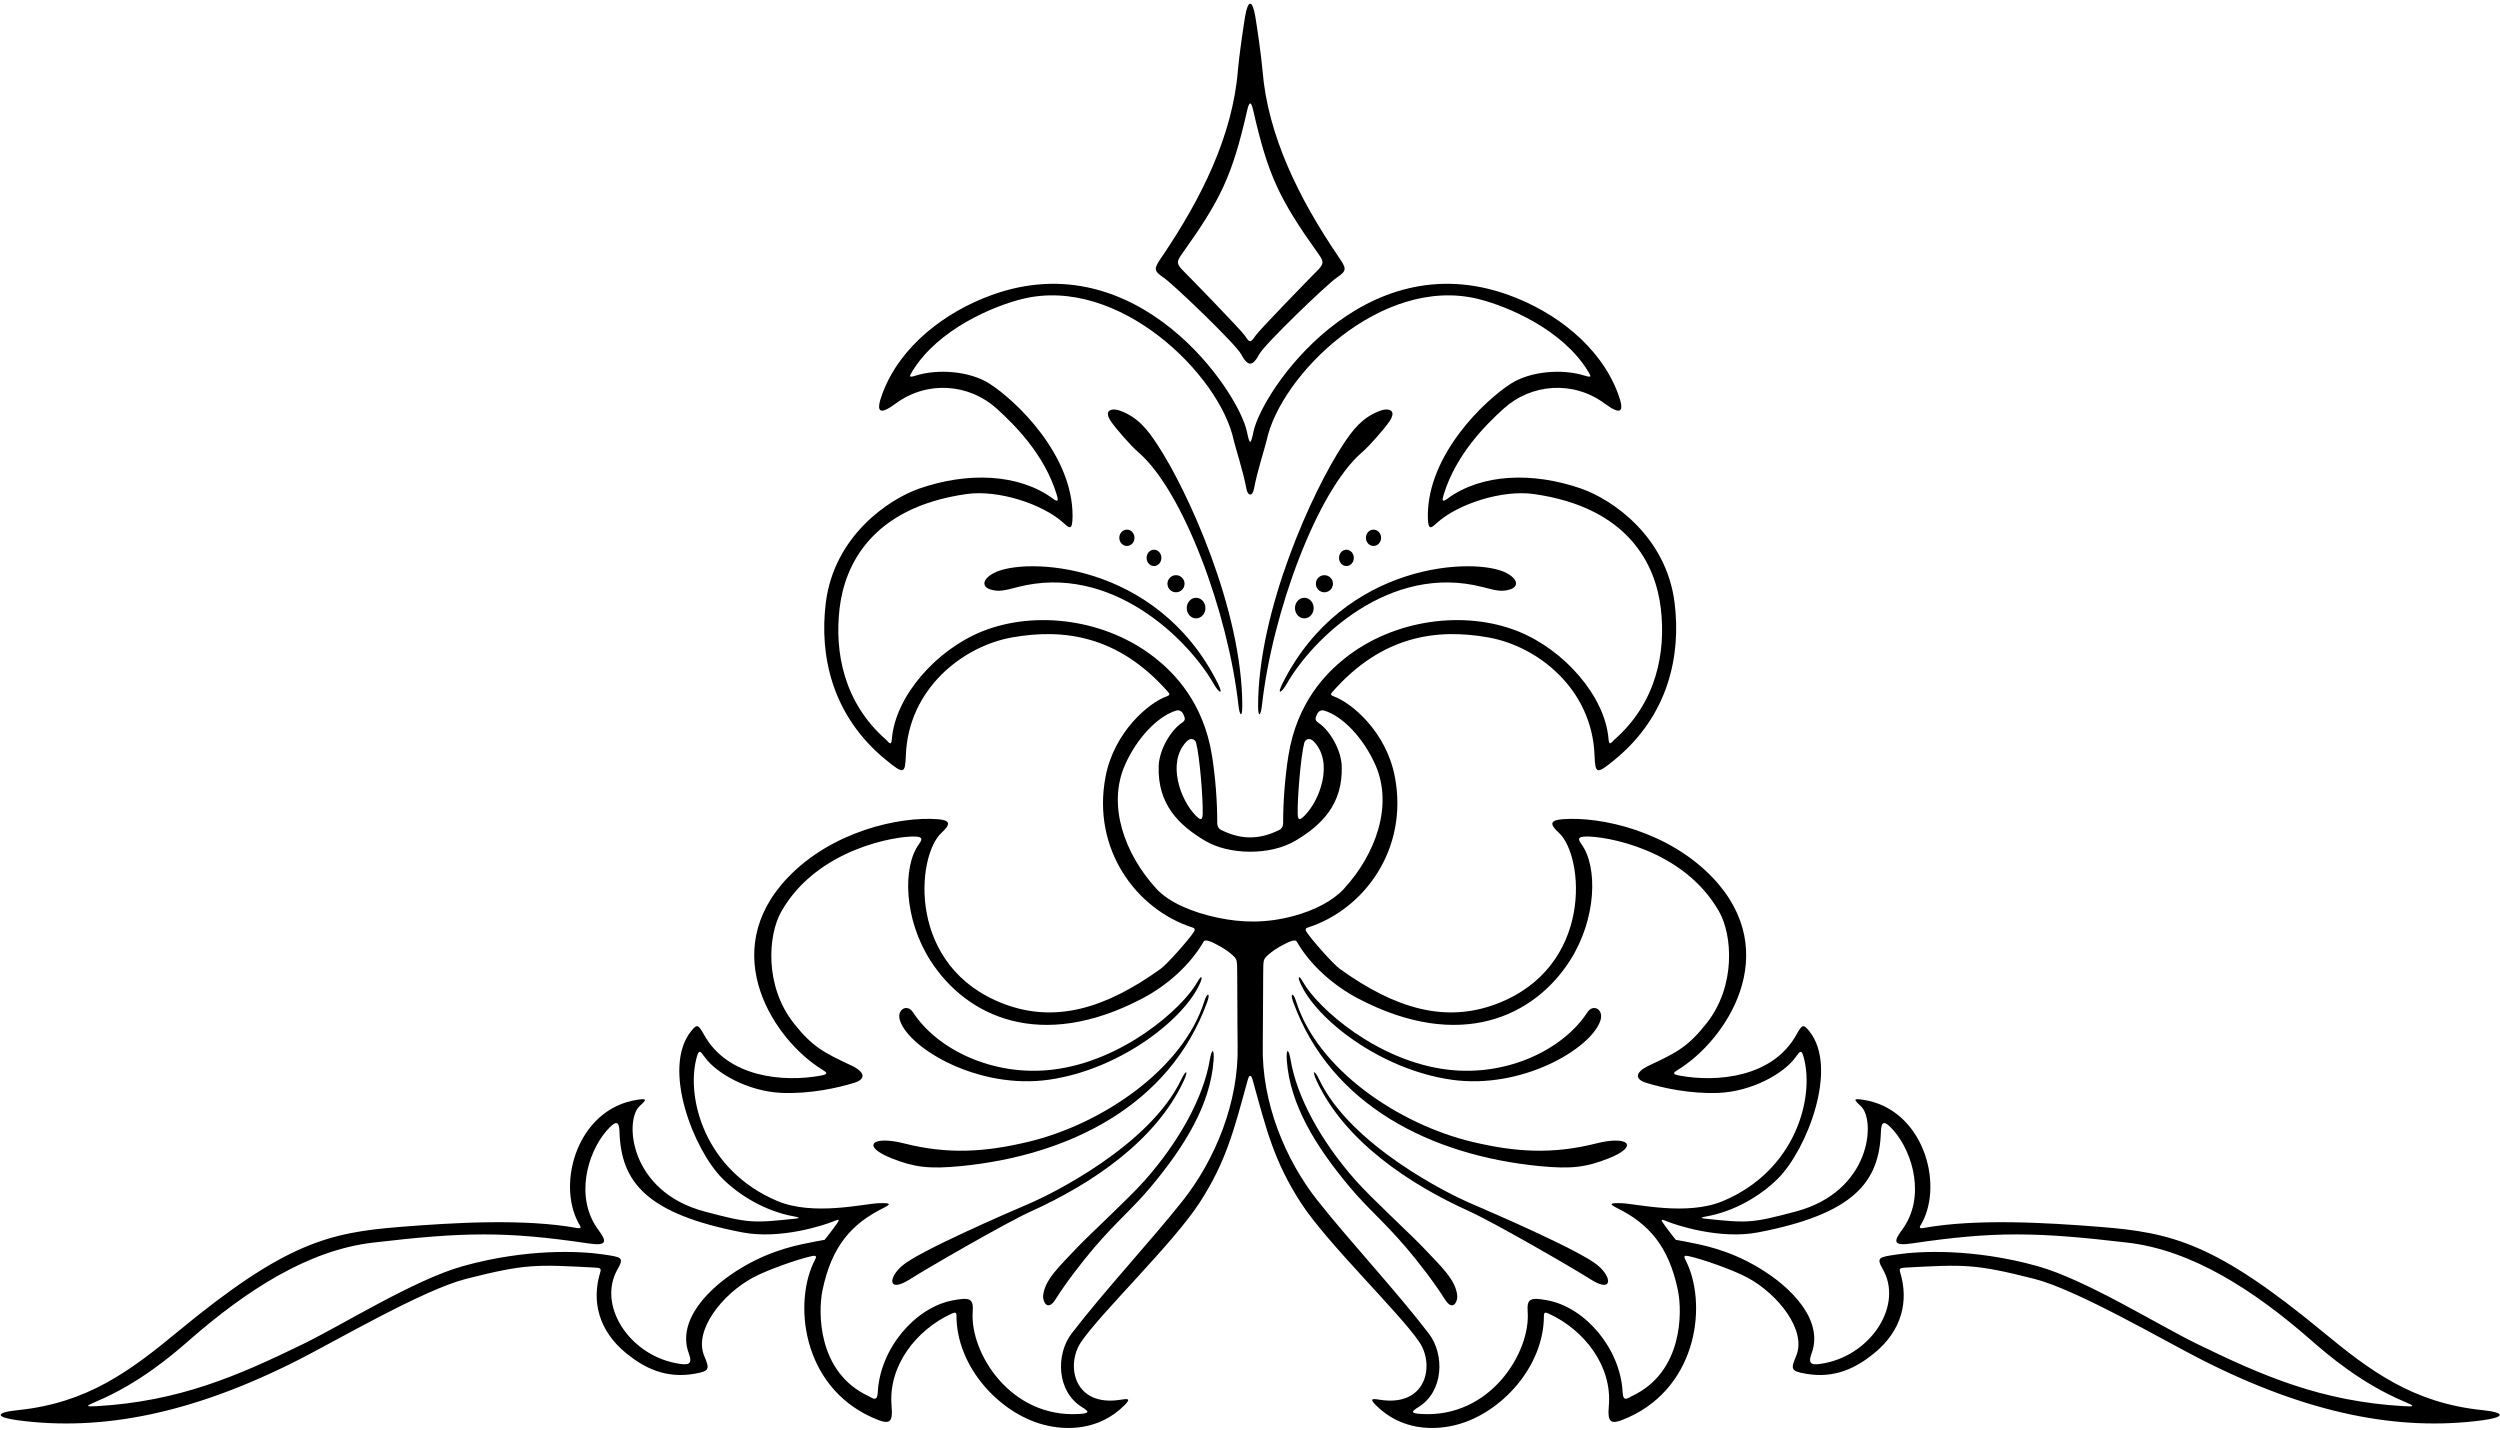 <?xml version="1.0" encoding="UTF-8"?>
<svg xmlns="http://www.w3.org/2000/svg" xmlns:xlink="http://www.w3.org/1999/xlink" width="568pt" height="325pt" viewBox="0 0 568 325" version="1.1">
<g id="surface1">
<path style=" stroke:none;fill-rule:nonzero;fill:rgb(0%,0%,0%);fill-opacity:1;" d="M 264.438 63.125 C 266.562 64.562 280.789 78.199 282 80.5 C 283.566 83.469 284.691 83.152 286.09 80.5 C 287.305 78.199 301.527 64.562 303.652 63.125 C 306.133 61.449 305.934 61.023 304.09 58.312 C 295.129 45.117 288.047 30.836 286.84 16 C 286.574 12.73 285.566 5.906 285.215 3.812 C 284.555 -0.156 283.539 -0.164 282.875 3.812 C 282.527 5.906 281.516 12.73 281.25 16 C 280.043 30.836 272.961 45.117 264 58.312 C 262.16 61.023 261.961 61.449 264.438 63.125 Z M 268.5 57.75 C 277.391 45.301 279.98 39.934 283.375 25 C 283.828 23.008 284.266 23.008 284.715 25 C 288.109 39.934 290.699 45.301 299.59 57.75 C 300.773 59.402 300.828 59.949 299.34 61.438 C 297.965 62.812 286.027 75.062 285.215 76.312 C 284.098 78.035 283.828 77.781 282.875 76.312 C 282.062 75.062 270.125 62.812 268.75 61.438 C 267.266 59.949 267.32 59.402 268.5 57.75 "/>
<path style=" stroke:none;fill-rule:nonzero;fill:rgb(0%,0%,0%);fill-opacity:1;" d="M 563.965 320.375 C 548.211 318.758 538.477 311.449 527.715 302.562 C 503.27 282.367 493.391 280.047 477.152 278.75 C 464.84 277.766 448.898 276.844 437.027 279 C 435.652 279.25 436.277 278.562 436.652 277.875 C 441.66 268.695 436.836 251.949 423.34 249.875 C 421.035 249.52 421.105 249.793 422.777 251.312 C 426.215 254.438 425.215 270.668 408.027 275.25 C 397.988 277.926 397.133 277.906 387.34 276.875 C 386.152 276.75 386.59 276.562 387.652 276.375 C 393.98 275.258 399.977 271.742 403.965 267.75 C 410.492 261.223 417.793 242.672 411.09 234.312 C 409.754 232.641 409.477 232.676 408.152 235.062 C 402.73 244.859 389.996 245.93 381.59 244.375 C 379.902 244.062 380.09 243.75 381.215 243.062 C 392.145 236.387 405.371 216.512 389.152 199.438 C 379.148 188.902 363.805 185.449 355.027 186.125 C 352.297 186.336 351.906 187.145 354.152 189.188 C 359.953 194.461 362.129 219.789 339.902 228.125 C 328.512 232.398 317.191 229.332 304.402 220.125 C 302.84 219 297.777 213.25 296.777 211.625 C 296.547 211.246 296.609 210.902 297.09 210.75 C 309.945 206.656 320.07 192.906 316.902 176.438 C 314.953 166.301 307.145 159.68 302.965 158.188 C 302.09 157.875 302.402 157.562 302.902 157 C 314.012 144.504 326.258 142.723 338.09 144.812 C 349.5 146.824 361.703 156.613 362.277 171.562 C 362.445 175.875 362.719 176 366.84 172.625 C 379.172 162.535 381.949 148.797 380.465 136.938 C 378.578 121.824 366.254 113.445 359.215 111 C 348.324 107.211 336.648 107.559 328.84 113.312 C 327.703 114.152 327.562 113.828 328.027 112.312 C 330.805 103.297 337.379 96.703 341.59 92.875 C 347.867 87.172 357.398 86.371 364.59 91.688 C 368.305 94.434 369.211 93.691 367.59 89.375 C 363.539 78.566 353.312 70.859 342.824 67.047 C 309.609 54.98 286.691 88.887 284.777 98.125 C 284.156 101.129 283.934 101.129 283.312 98.125 C 281.398 88.887 258.484 54.98 225.27 67.047 C 214.777 70.859 204.555 78.566 200.5 89.375 C 198.883 93.691 199.785 94.434 203.5 91.688 C 210.691 86.371 220.227 87.172 226.5 92.875 C 230.711 96.703 237.289 103.297 240.062 112.312 C 240.527 113.828 240.387 114.152 239.25 113.312 C 231.441 107.559 219.766 107.211 208.875 111 C 201.84 113.445 189.516 121.824 187.625 136.938 C 186.145 148.797 188.922 162.535 201.25 172.625 C 205.375 176 205.645 175.875 205.812 171.562 C 206.387 156.613 218.594 146.824 230 144.812 C 241.836 142.723 254.082 144.504 265.188 157 C 265.688 157.562 266 157.875 265.125 158.188 C 260.945 159.68 253.137 166.301 251.188 176.438 C 248.02 192.906 258.145 206.656 271 210.75 C 271.48 210.902 271.543 211.246 271.312 211.625 C 270.312 213.25 265.25 219 263.688 220.125 C 250.898 229.332 239.578 232.398 228.188 228.125 C 205.965 219.789 208.141 194.461 213.938 189.188 C 216.184 187.145 215.793 186.336 213.062 186.125 C 204.285 185.449 188.945 188.902 178.938 199.438 C 162.719 216.512 175.949 236.387 186.875 243.062 C 188 243.75 188.188 244.062 186.5 244.375 C 178.098 245.93 165.363 244.859 159.938 235.062 C 158.617 232.676 158.34 232.641 157 234.312 C 150.297 242.672 157.598 261.223 164.125 267.75 C 168.117 271.742 174.113 275.258 180.438 276.375 C 181.5 276.562 181.938 276.75 180.75 276.875 C 170.961 277.906 170.105 277.926 160.062 275.25 C 142.875 270.668 141.875 254.438 145.312 251.312 C 146.984 249.793 147.059 249.52 144.75 249.875 C 131.258 251.949 126.43 268.695 131.438 277.875 C 131.812 278.562 132.438 279.25 131.062 279 C 119.191 276.844 103.254 277.766 90.938 278.75 C 74.699 280.047 64.82 282.367 40.375 302.562 C 29.617 311.449 19.883 318.758 4.125 320.375 C -1.375 320.938 -0.945 322.02 4.062 322.688 C 23.074 325.223 43.68 321.234 67.945 308.891 C 76.48 304.547 96.23 293.012 105.875 290.562 C 119.566 287.086 121.859 287.297 135.25 288 C 136.438 288.062 136.625 288.25 136.375 289.062 C 134.363 295.602 135.992 302.316 142.25 307.438 C 146.34 310.785 151.242 313.258 157.75 312.125 C 161.238 311.52 161.281 311.105 160 308.062 C 157.566 302.281 164.102 294.051 171 290.312 C 174.391 288.477 181.418 286.035 184.5 285.375 C 185.375 285.188 185.609 285.391 185.188 286.188 C 180.195 295.641 182.055 314.746 198.062 322 C 202.133 323.844 202.914 323.461 202.562 319.375 C 201.781 310.258 208.238 302.141 216.125 298.5 C 216.938 298.125 217.312 298.062 217.312 298.938 C 217.312 310.469 226.949 320.977 237.02 323.672 C 242.309 325.09 249.711 325.012 255.438 319.312 C 256.867 317.887 256.523 317.703 254.75 318 C 243.938 319.801 242.125 310.156 245.562 305 C 249.965 298.398 266.598 282.477 272.57 273.215 C 278.621 263.836 280.348 256.773 283.5 245.312 C 283.824 244.129 284.266 244.129 284.59 245.312 C 287.746 256.773 289.473 263.836 295.52 273.215 C 301.496 282.477 318.129 298.398 322.527 305 C 325.965 310.156 324.152 319.801 313.34 318 C 311.57 317.703 311.223 317.887 312.652 319.312 C 318.383 325.012 325.785 325.09 331.07 323.672 C 341.145 320.977 350.777 310.469 350.777 298.938 C 350.777 298.062 351.152 298.125 351.965 298.5 C 359.852 302.141 366.312 310.258 365.527 319.375 C 365.18 323.461 365.961 323.844 370.027 322 C 386.039 314.746 387.895 295.641 382.902 286.188 C 382.484 285.391 382.715 285.188 383.59 285.375 C 386.676 286.035 393.699 288.477 397.09 290.312 C 403.992 294.051 410.523 302.281 408.09 308.062 C 406.809 311.105 406.852 311.52 410.34 312.125 C 416.852 313.258 421.75 310.785 425.84 307.438 C 432.102 302.316 433.727 295.602 431.715 289.062 C 431.465 288.25 431.652 288.062 432.84 288 C 446.23 287.297 448.523 287.086 462.215 290.562 C 471.859 293.012 491.609 304.547 500.145 308.891 C 524.41 321.234 545.02 325.223 564.027 322.688 C 569.035 322.02 569.465 320.938 563.965 320.375 Z M 262.625 149.625 C 251.359 140.613 235.242 138.613 223.188 143.438 C 212.676 147.641 203.344 158.273 202.625 168 C 202.5 169.688 201.812 168.5 201.312 168.062 C 191.684 159.637 189.59 148.133 190.75 138.25 C 191.91 128.398 197.988 115.332 219.562 112.25 C 226.863 111.207 236.887 114.543 241.562 118.75 C 242.812 119.875 243.688 120.914 243.688 117.188 C 243.688 103.23 230.77 90.957 224.75 87.125 C 220.402 84.359 213.16 83.703 207.938 85.375 C 206.375 85.875 206.625 85.438 207.312 84.312 C 213.141 74.773 225.699 69.547 232.23 67.93 C 254.238 62.484 277.195 85.254 280.312 100.062 C 280.562 101.25 282.453 107.07 283.188 111.062 C 283.508 112.793 284.586 112.793 284.902 111.062 C 285.641 107.07 287.527 101.25 287.777 100.062 C 290.895 85.254 313.855 62.484 335.859 67.93 C 342.395 69.547 354.949 74.773 360.777 84.312 C 361.465 85.438 361.715 85.875 360.152 85.375 C 354.934 83.703 347.688 84.359 343.34 87.125 C 337.32 90.957 324.402 103.23 324.402 117.188 C 324.402 120.914 325.277 119.875 326.527 118.75 C 331.203 114.543 341.23 111.207 348.527 112.25 C 370.105 115.332 376.184 128.398 377.34 138.25 C 378.504 148.133 376.406 159.637 366.777 168.062 C 366.277 168.5 365.59 169.688 365.465 168 C 364.746 158.273 355.414 147.641 344.902 143.438 C 332.848 138.613 316.73 140.613 305.465 149.625 C 301.43 152.855 294.652 159.496 292.715 171.75 C 291.934 176.719 291.527 182.148 291.527 187.062 C 291.527 187.438 291.402 188.188 290.652 188.562 C 286.055 190.863 281.867 190.777 277.438 188.562 C 276.688 188.188 276.562 187.438 276.562 187.062 C 276.562 182.148 276.16 176.719 275.375 171.75 C 273.441 159.496 266.664 152.855 262.625 149.625 Z M 298.527 168.5 C 303.055 173.262 299.867 181.848 296.402 185.312 C 295.59 186.125 294.902 186.688 294.84 185 C 294.723 181.758 295.52 171.766 296.34 168.75 C 296.527 168.062 297.461 167.375 298.527 168.5 Z M 273.25 185 C 273.188 186.688 272.5 186.125 271.688 185.312 C 268.223 181.848 265.035 173.262 269.562 168.5 C 270.633 167.375 271.562 168.062 271.75 168.75 C 272.57 171.766 273.371 181.758 273.25 185 Z M 185.18 282.082 C 181.461 282.824 175.699 283.816 168.859 287.816 C 160.742 292.562 153.746 300.16 156.5 307.5 C 157.5 310.168 156.289 310.27 153.336 309.668 C 142.746 307.504 135.684 296.398 140.336 288.332 C 141.902 285.609 141.09 285.613 137 285 C 132.133 284.27 119.867 283.562 105.164 287.668 C 94.238 290.715 77.863 300.969 69.02 305.289 C 53.969 312.633 40.707 318.391 22 319.48 C 19.293 319.637 19.453 319.449 21.945 318.395 C 31.598 314.309 39.09 307.922 43 304.5 C 56.07 293.062 70.098 284.047 84.668 282.332 C 105.398 279.895 114.895 279.719 133.664 282.5 C 137.789 283.109 138.039 282.223 136 279.5 C 130.477 272.137 133.48 261.91 137.789 256.938 C 139.961 254.438 140.672 254.633 140.75 257.168 C 141.109 268.508 146.766 275.789 168.664 280 C 177.336 281.668 187.336 278.332 189.336 277.5 C 191.078 276.773 190.859 277.066 189.23 279.27 C 188.395 280.395 187.355 281.688 187.355 281.688 C 187.355 281.688 186.523 281.816 185.18 282.082 Z M 268.66 272.875 C 261.289 282.16 251.152 292.988 243.5 302.938 C 239.789 307.762 240.105 316.176 245.812 319.688 C 247.484 320.719 247.641 321.094 245.25 321.25 C 229.512 322.266 220.344 307.254 221 298.062 C 221.219 295.023 220.406 294.703 216.5 295.438 C 207.793 297.07 199.938 306.535 199.438 316.25 C 199.312 318.688 198.25 317.625 197.312 317.188 C 185.68 311.762 185.855 298.016 186.875 293.125 C 188.996 282.934 193.66 277.984 200.625 274.5 C 202.469 273.578 202.574 273.254 199.562 273.375 C 196.211 273.508 184.77 276.305 176.625 272.875 C 160.109 265.922 155.848 249.453 158.25 240.375 C 158.773 238.395 159.039 238.668 160.125 240.188 C 162.77 243.891 170.055 248.008 177.684 248.309 C 184.031 248.559 190.289 247.199 194.125 246 C 196.578 245.234 196.816 243.684 193.375 242.062 C 187.23 239.172 184.582 237.871 180.312 232.438 C 173.672 223.984 174.477 212.477 177.5 207.125 C 185.602 192.793 203.691 189.895 207.875 190.062 C 209.328 190.121 209.785 190.422 208.812 191.75 C 205.023 196.914 205.332 208.812 211.438 218.312 C 219.531 230.902 236.324 239.016 259.5 226.875 C 265.203 223.887 270.438 219.219 273.5 213.875 C 273.785 213.375 275.188 213.938 275.875 214.312 C 276.562 214.688 278.125 215.375 279.812 216.812 C 281.051 217.867 280.949 218.176 281.062 219.188 C 281.125 219.75 281.125 234.75 281.188 237.5 C 281.48 250.398 276.109 263.488 268.66 272.875 Z M 276.676 208.504 C 270.867 207.285 265.59 205.031 262.75 201.938 C 255.426 193.949 251.594 182.945 255.562 173.875 C 258.258 167.711 263.047 162.699 267.25 161.438 C 267.875 161.25 268.5 161.562 268.812 162.188 C 269.336 163.23 269.375 163.664 268.5 164.25 C 266.023 165.898 263.371 170.309 263.25 174.062 C 262.969 182.828 267.93 187.527 273.75 191 C 279.281 194.301 288.645 194.398 294.34 191 C 300.164 187.527 305.125 182.828 304.84 174.062 C 304.719 170.309 302.066 165.898 299.59 164.25 C 298.715 163.664 298.758 163.23 299.277 162.188 C 299.59 161.562 300.215 161.25 300.84 161.438 C 305.047 162.699 309.832 167.711 312.527 173.875 C 316.496 182.945 312.664 193.949 305.34 201.938 C 302.914 204.586 298.754 206.809 293.949 208.102 C 287.617 209.809 282.105 209.645 276.676 208.504 Z M 370.777 317.188 C 369.84 317.625 368.777 318.688 368.652 316.25 C 368.156 306.535 360.297 297.07 351.59 295.438 C 347.684 294.703 346.875 295.023 347.09 298.062 C 347.746 307.254 338.578 322.266 322.84 321.25 C 320.453 321.094 320.605 320.719 322.277 319.688 C 327.984 316.176 328.301 307.762 324.59 302.938 C 316.938 292.988 306.801 282.16 299.43 272.875 C 291.98 263.488 286.609 250.398 286.902 237.5 C 286.965 234.75 286.965 219.75 287.027 219.188 C 287.141 218.176 287.039 217.867 288.277 216.812 C 289.965 215.375 291.527 214.688 292.215 214.312 C 292.902 213.938 294.305 213.375 294.59 213.875 C 297.652 219.219 302.887 223.887 308.59 226.875 C 331.77 239.016 348.562 230.902 356.652 218.312 C 362.762 208.812 363.07 196.914 359.277 191.75 C 358.305 190.422 358.762 190.121 360.215 190.062 C 364.402 189.895 382.492 192.793 390.59 207.125 C 393.617 212.477 394.422 223.984 387.777 232.438 C 383.512 237.871 380.859 239.172 374.715 242.062 C 371.273 243.684 371.516 245.234 373.965 246 C 377.801 247.199 384.062 248.559 390.41 248.309 C 398.035 248.008 405.32 243.891 407.965 240.188 C 409.055 238.668 409.316 238.395 409.84 240.375 C 412.246 249.453 407.98 265.922 391.465 272.875 C 383.324 276.305 371.879 273.508 368.527 273.375 C 365.516 273.254 365.625 273.578 367.465 274.5 C 374.434 277.984 379.094 282.934 381.215 293.125 C 382.234 298.016 382.41 311.762 370.777 317.188 Z M 546.094 319.48 C 527.383 318.391 514.121 312.633 499.074 305.289 C 490.227 300.969 473.855 290.715 462.926 287.668 C 448.223 283.562 435.961 284.27 431.09 285 C 427.004 285.613 426.188 285.609 427.758 288.332 C 432.41 296.398 425.344 307.504 414.758 309.668 C 411.801 310.27 410.59 310.168 411.59 307.5 C 414.344 300.16 407.352 292.562 399.23 287.816 C 392.391 283.816 386.629 282.824 382.91 282.082 C 381.57 281.816 380.738 281.688 380.738 281.688 C 380.738 281.688 379.695 280.395 378.863 279.27 C 377.23 277.066 377.012 276.773 378.758 277.5 C 380.758 278.332 390.758 281.668 399.426 280 C 421.324 275.789 426.984 268.508 427.34 257.168 C 427.422 254.633 428.133 254.438 430.301 256.938 C 434.609 261.91 437.613 272.137 432.09 279.5 C 430.051 282.223 430.301 283.109 434.426 282.5 C 453.195 279.719 462.695 279.895 483.426 282.332 C 497.996 284.047 512.02 293.062 525.09 304.5 C 529 307.922 536.492 314.309 546.145 318.395 C 548.637 319.449 548.797 319.637 546.094 319.48 "/>
<path style=" stroke:none;fill-rule:nonzero;fill:rgb(0%,0%,0%);fill-opacity:1;" d="M 238.312 245.312 C 254.625 242.98 269.262 231.395 272.707 223.258 C 273.352 221.73 272.91 221.562 272.102 223.02 C 268.766 229.031 255.137 241.125 239.145 243.027 C 225.539 244.645 212.879 238.371 207.438 230 C 206.109 227.957 203.609 229.367 204.5 231.938 C 206.727 238.371 222.438 247.582 238.312 245.312 "/>
<path style=" stroke:none;fill-rule:nonzero;fill:rgb(0%,0%,0%);fill-opacity:1;" d="M 218.312 264.938 C 242.77 262.551 265.789 251.219 274.312 227.562 C 275.031 225.559 274.266 225.422 273.629 227.457 C 268.801 242.918 250.391 255.43 233.562 259.438 C 223.898 261.738 215.449 262.336 205.371 259.773 C 198.152 257.938 195.52 260.379 202.625 263.188 C 207.691 265.191 211.043 265.648 218.312 264.938 "/>
<path style=" stroke:none;fill-rule:nonzero;fill:rgb(0%,0%,0%);fill-opacity:1;" d="M 268.945 245.566 C 270.059 243.176 269.508 242.887 268.371 245.277 C 261.195 260.352 238.617 271.391 234.387 273.215 C 228.238 275.863 208.973 284.207 205.062 287.5 C 201.707 290.324 201.68 293.922 206.875 290.562 C 210.023 288.527 228.441 277.84 234.312 275.188 C 247.773 269.109 262.559 259.324 268.945 245.566 "/>
<path style=" stroke:none;fill-rule:nonzero;fill:rgb(0%,0%,0%);fill-opacity:1;" d="M 274.879 240.742 C 273.488 249.082 268.141 259.098 260.055 268.234 C 256.59 272.148 247.484 280.551 244.898 283.273 C 240.52 287.891 237.359 290.789 237 294.375 C 236.875 295.625 237.977 298.184 239.875 295.125 C 242.125 291.5 246 286.5 248.625 283.438 C 253.891 277.293 257.348 274.594 261.547 269.562 C 269.062 260.551 275.016 251.043 275.73 240.879 C 275.918 238.215 275.32 238.09 274.879 240.742 "/>
<path style=" stroke:none;fill-rule:nonzero;fill:rgb(0%,0%,0%);fill-opacity:1;" d="M 329.777 245.312 C 345.652 247.582 361.363 238.371 363.59 231.938 C 364.48 229.367 361.98 227.957 360.652 230 C 355.211 238.371 342.551 244.645 328.949 243.027 C 312.953 241.125 299.324 229.031 295.988 223.02 C 295.18 221.562 294.738 221.73 295.387 223.258 C 298.832 231.395 313.465 242.98 329.777 245.312 "/>
<path style=" stroke:none;fill-rule:nonzero;fill:rgb(0%,0%,0%);fill-opacity:1;" d="M 362.723 259.773 C 352.641 262.336 344.191 261.738 334.527 259.438 C 317.699 255.43 299.289 242.918 294.461 227.457 C 293.824 225.422 293.059 225.559 293.781 227.562 C 302.301 251.219 325.324 262.551 349.777 264.938 C 357.051 265.648 360.398 265.191 365.465 263.188 C 372.57 260.379 369.941 257.938 362.723 259.773 "/>
<path style=" stroke:none;fill-rule:nonzero;fill:rgb(0%,0%,0%);fill-opacity:1;" d="M 363.027 287.5 C 359.117 284.207 339.855 275.863 333.703 273.215 C 329.473 271.391 306.898 260.352 299.723 245.277 C 298.586 242.887 298.035 243.176 299.145 245.566 C 305.531 259.324 320.316 269.109 333.777 275.188 C 339.648 277.84 358.066 288.527 361.215 290.562 C 366.414 293.922 366.383 290.324 363.027 287.5 "/>
<path style=" stroke:none;fill-rule:nonzero;fill:rgb(0%,0%,0%);fill-opacity:1;" d="M 323.191 283.273 C 320.605 280.551 311.504 272.148 308.039 268.234 C 299.949 259.098 294.605 249.082 293.215 240.742 C 292.77 238.09 292.172 238.215 292.359 240.879 C 293.074 251.043 299.027 260.551 306.543 269.562 C 310.742 274.594 314.199 277.293 319.465 283.438 C 322.09 286.5 325.965 291.5 328.215 295.125 C 330.117 298.184 331.215 295.625 331.09 294.375 C 330.734 290.789 327.57 287.891 323.191 283.273 "/>
<path style=" stroke:none;fill-rule:nonzero;fill:rgb(0%,0%,0%);fill-opacity:1;" d="M 258.625 102.75 C 268.82 111.488 279.035 139.18 281.375 160.25 C 281.645 162.691 282.25 163.133 282.25 160.438 C 282.25 138.535 269.785 111.352 262.922 100.969 C 260.781 97.73 258.621 94.832 254.5 93.312 C 252.723 92.656 250.633 93.07 252.375 95.688 C 253.492 97.363 256.988 101.348 258.625 102.75 "/>
<path style=" stroke:none;fill-rule:nonzero;fill:rgb(0%,0%,0%);fill-opacity:1;" d="M 269.629 138.156 C 269.629 139.449 270.578 140.496 271.75 140.496 C 272.922 140.496 273.871 139.449 273.871 138.156 C 273.871 136.863 272.922 135.812 271.75 135.812 C 270.578 135.812 269.629 136.863 269.629 138.156 "/>
<path style=" stroke:none;fill-rule:nonzero;fill:rgb(0%,0%,0%);fill-opacity:1;" d="M 265.242 132.625 C 265.242 133.699 266.113 134.57 267.188 134.57 C 268.262 134.57 269.133 133.699 269.133 132.625 C 269.133 131.551 268.262 130.68 267.188 130.68 C 266.113 130.68 265.242 131.551 265.242 132.625 "/>
<path style=" stroke:none;fill-rule:nonzero;fill:rgb(0%,0%,0%);fill-opacity:1;" d="M 260.508 126.75 C 260.508 127.773 261.262 128.605 262.188 128.605 C 263.113 128.605 263.867 127.773 263.867 126.75 C 263.867 125.727 263.113 124.895 262.188 124.895 C 261.262 124.895 260.508 125.727 260.508 126.75 "/>
<path style=" stroke:none;fill-rule:nonzero;fill:rgb(0%,0%,0%);fill-opacity:1;" d="M 256.031 120.332 C 255.078 120.332 254.309 121.16 254.309 122.188 C 254.309 123.211 255.078 124.043 256.031 124.043 C 256.984 124.043 257.754 123.211 257.754 122.188 C 257.754 121.16 256.984 120.332 256.031 120.332 "/>
<path style=" stroke:none;fill-rule:nonzero;fill:rgb(0%,0%,0%);fill-opacity:1;" d="M 275.75 155.375 C 276.969 157.512 278.062 158 276.688 155.25 C 262.809 127.492 232.68 126.523 225.812 130.188 C 223.137 131.613 223.012 133.32 225.062 133.938 C 226.961 134.508 228.207 134.16 231.25 133.375 C 252.34 127.934 269.848 145.047 275.75 155.375 "/>
<path style=" stroke:none;fill-rule:nonzero;fill:rgb(0%,0%,0%);fill-opacity:1;" d="M 286.715 160.25 C 289.059 139.18 299.27 111.488 309.465 102.75 C 311.102 101.348 314.598 97.363 315.715 95.688 C 317.461 93.07 315.367 92.656 313.59 93.312 C 309.469 94.832 307.312 97.73 305.172 100.969 C 298.309 111.352 285.84 138.535 285.84 160.438 C 285.84 163.133 286.445 162.691 286.715 160.25 "/>
<path style=" stroke:none;fill-rule:nonzero;fill:rgb(0%,0%,0%);fill-opacity:1;" d="M 298.465 138.156 C 298.465 136.863 297.512 135.812 296.34 135.812 C 295.172 135.812 294.219 136.863 294.219 138.156 C 294.219 139.449 295.172 140.496 296.34 140.496 C 297.512 140.496 298.465 139.449 298.465 138.156 "/>
<path style=" stroke:none;fill-rule:nonzero;fill:rgb(0%,0%,0%);fill-opacity:1;" d="M 302.848 132.625 C 302.848 131.551 301.977 130.68 300.902 130.68 C 299.828 130.68 298.961 131.551 298.961 132.625 C 298.961 133.699 299.828 134.57 300.902 134.57 C 301.977 134.57 302.848 133.699 302.848 132.625 "/>
<path style=" stroke:none;fill-rule:nonzero;fill:rgb(0%,0%,0%);fill-opacity:1;" d="M 307.586 126.75 C 307.586 125.727 306.832 124.895 305.902 124.895 C 304.977 124.895 304.227 125.727 304.227 126.75 C 304.227 127.773 304.977 128.605 305.902 128.605 C 306.832 128.605 307.586 127.773 307.586 126.75 "/>
<path style=" stroke:none;fill-rule:nonzero;fill:rgb(0%,0%,0%);fill-opacity:1;" d="M 313.785 122.188 C 313.785 121.16 313.012 120.332 312.059 120.332 C 311.109 120.332 310.336 121.16 310.336 122.188 C 310.336 123.211 311.109 124.043 312.059 124.043 C 313.012 124.043 313.785 123.211 313.785 122.188 "/>
<path style=" stroke:none;fill-rule:nonzero;fill:rgb(0%,0%,0%);fill-opacity:1;" d="M 291.402 155.25 C 290.027 158 291.121 157.512 292.34 155.375 C 298.242 145.047 315.754 127.934 336.84 133.375 C 339.883 134.16 341.133 134.508 343.027 133.938 C 345.078 133.32 344.957 131.613 342.277 130.188 C 335.41 126.523 305.281 127.492 291.402 155.25 "/>
</g>
</svg>
